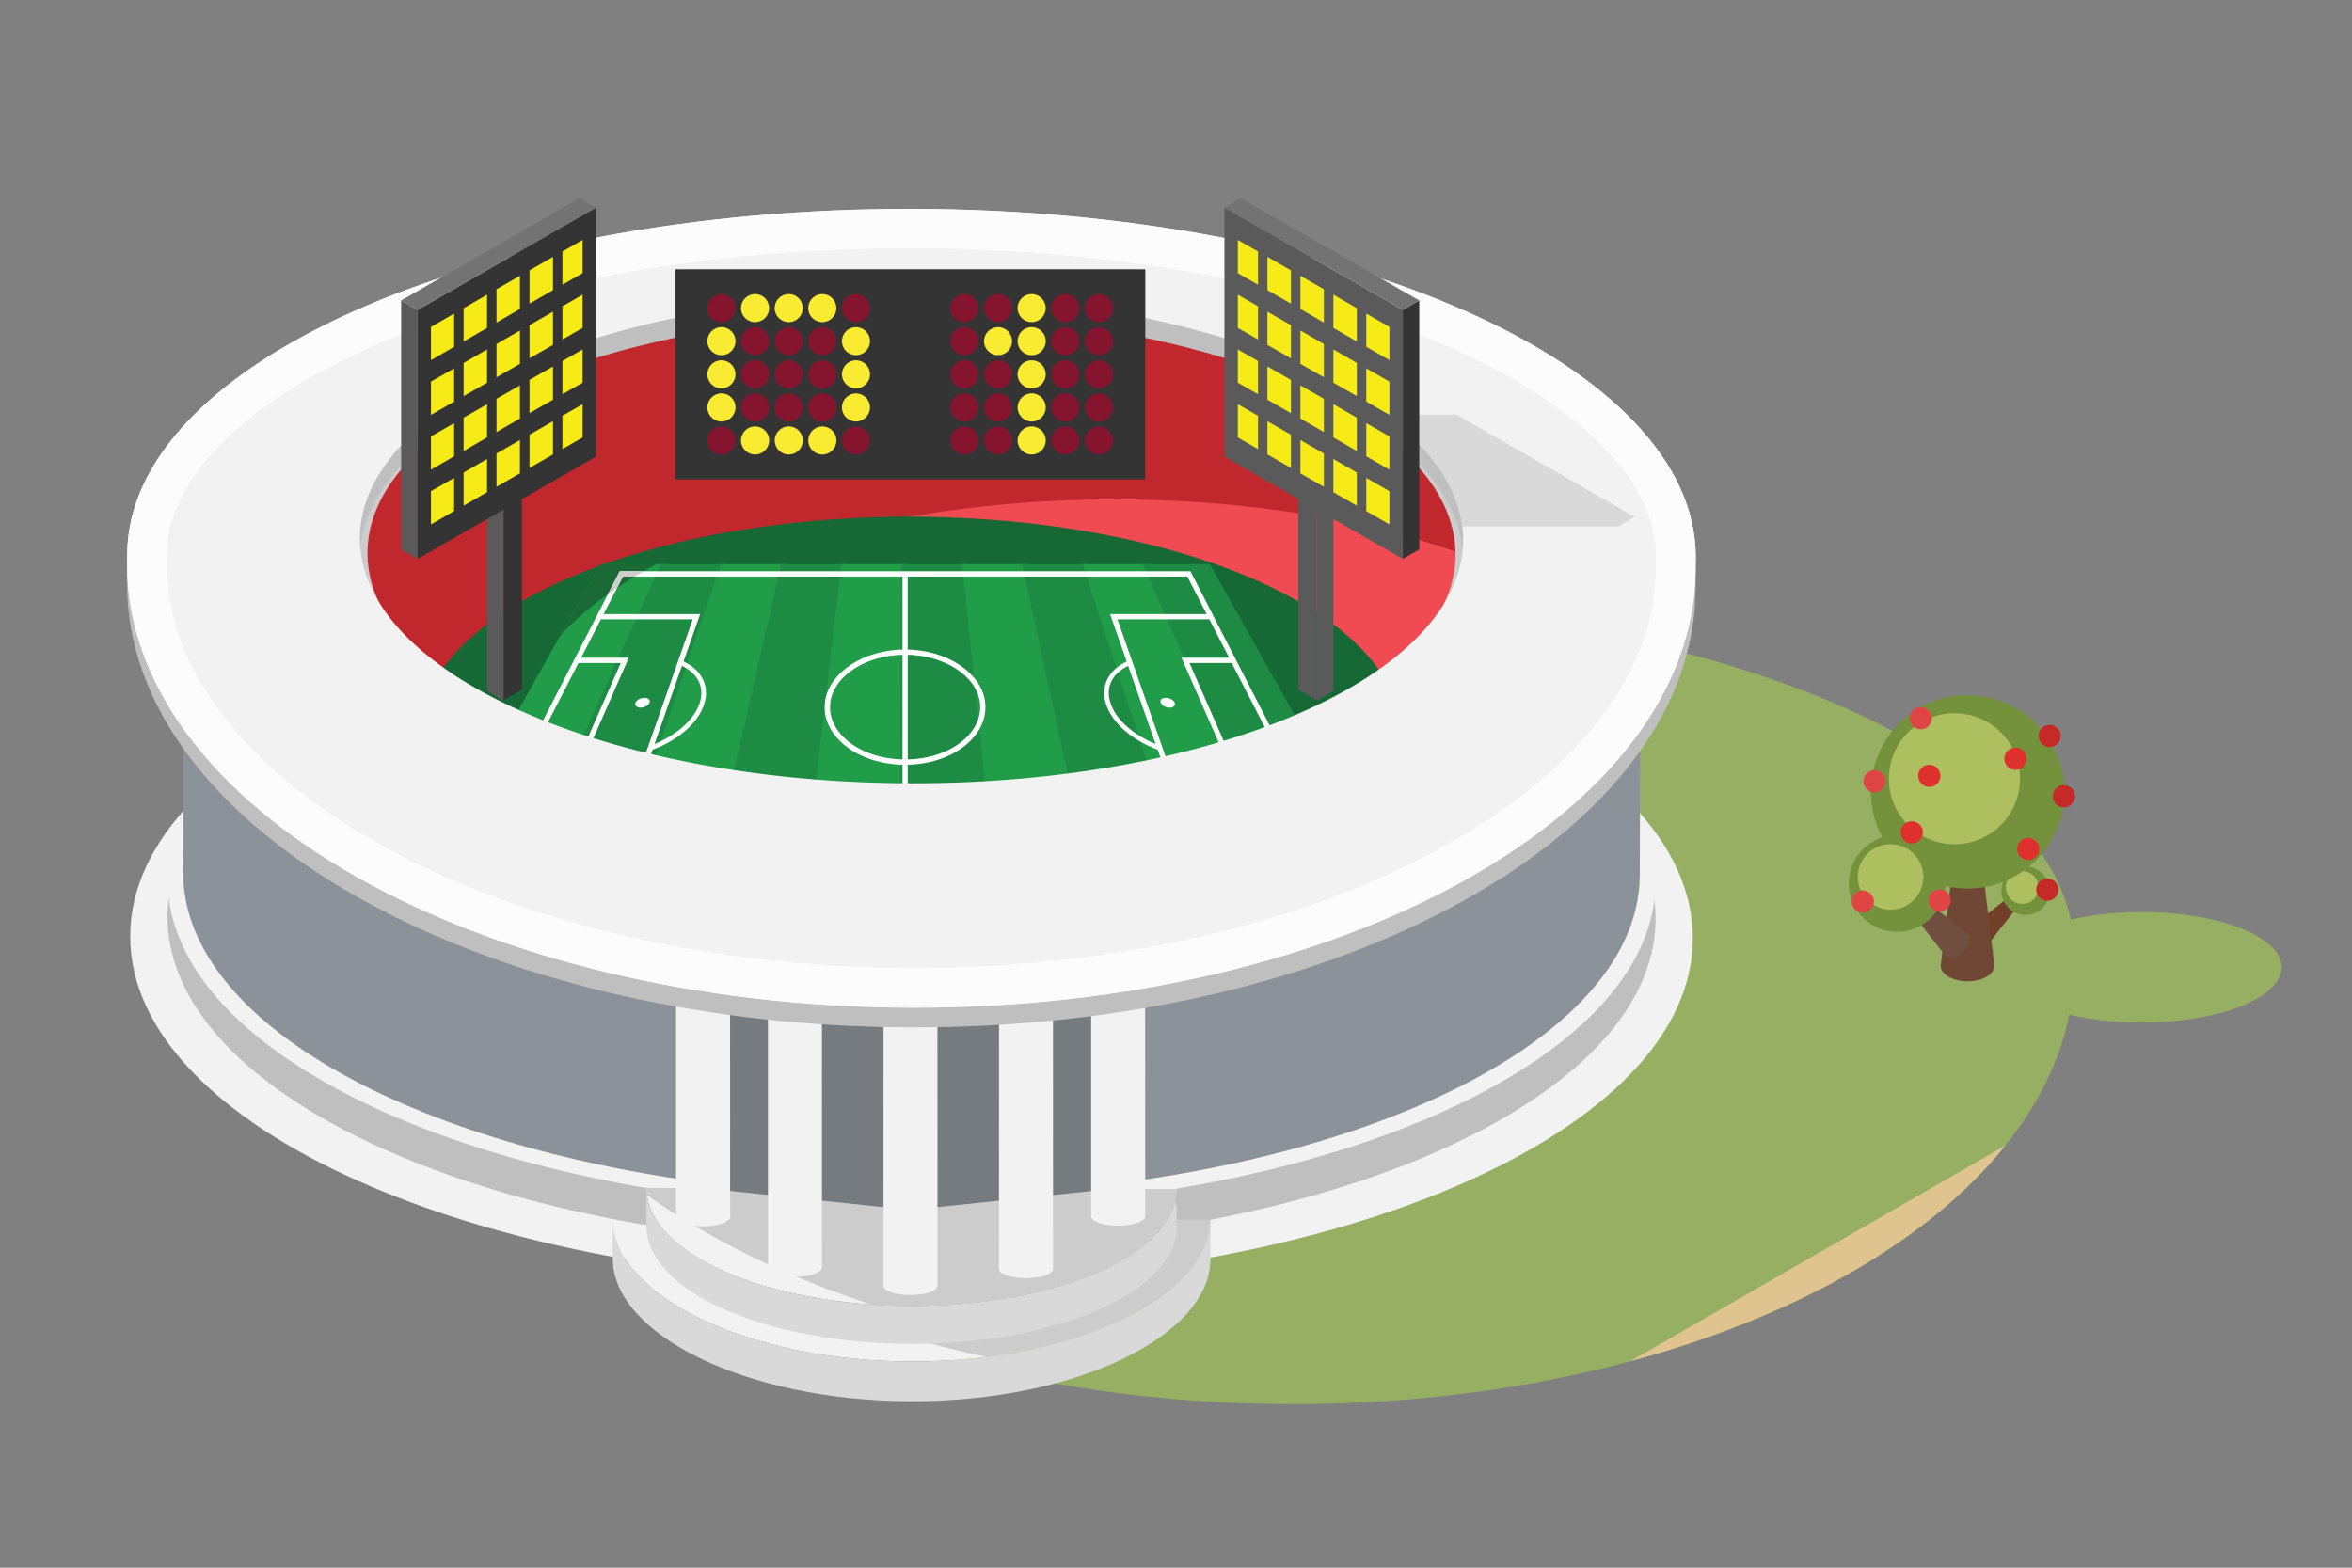 <?xml version="1.0" encoding="utf-8"?>
<!-- Generator: Adobe Illustrator 16.0.0, SVG Export Plug-In . SVG Version: 6.00 Build 0)  -->
<!DOCTYPE svg PUBLIC "-//W3C//DTD SVG 1.1//EN" "http://www.w3.org/Graphics/SVG/1.1/DTD/svg11.dtd">
<svg version="1.1" id="Layer_1" xmlns="http://www.w3.org/2000/svg" xmlns:xlink="http://www.w3.org/1999/xlink" x="0px" y="0px"
	 width="60.508px" height="40.339px" viewBox="0 0 60.508 40.339" enable-background="new 0 0 60.508 40.339" xml:space="preserve">
<rect x="0" y="0" width="60.508" height="40.339" fill="#808080" stroke="none"/>
<g>
	<g>
		<path fill="#97AF63" d="M53.369,24.556c0.023-4.938-8.998-8.952-20.136-8.981c-11.144-0.02-20.195,3.959-20.215,8.894
			c0,0.072-0.004,0.226-0.007,0.232c-0.014,6.275,9.003,11.389,20.142,11.43c11.146,0.031,20.191-5.021,20.211-11.296
			C53.362,24.832,53.369,24.646,53.369,24.556z"/>
		<path fill="#F2F2F2" d="M3.35,24.077c-0.018,4.918,8.963,8.922,20.061,8.947c11.102,0.021,20.115-3.942,20.139-8.86
			c0.022-4.918-8.966-8.917-20.062-8.947C12.387,15.2,3.373,19.161,3.35,24.077z"/>
		<g>
			<path fill="#F2F2F2" d="M23.435,35.033c4.245,0.009,7.695-1.684,7.704-3.647l-15.376-0.033
				C15.755,33.317,19.191,35.022,23.435,35.033z"/>
		</g>
		<path fill="#D9D9D9" d="M31.139,31.386c-0.009,1.964-3.459,3.656-7.704,3.647c-4.244-0.011-7.68-1.716-7.672-3.681v1.021
			c-0.008,1.964,3.428,3.673,7.672,3.684c4.245,0.006,7.695-1.686,7.704-3.649V31.386z"/>
		<path fill="#BFBFBF" d="M4.308,23.569c-0.017,4.684,8.536,8.497,19.104,8.521c10.575,0.021,19.16-3.754,19.181-8.438
			c0.021-4.685-8.539-8.493-19.105-8.521C12.915,15.113,4.329,18.888,4.308,23.569z"/>
		<path fill="#F2F2F2" d="M4.308,22.61c-0.017,4.687,8.536,8.497,19.104,8.522c10.575,0.02,19.16-3.755,19.181-8.437
			c0.021-4.685-8.539-8.493-19.105-8.521C12.915,14.156,4.329,17.931,4.308,22.61z"/>
		<path fill="#CCCCCC" d="M25.37,34.916c3.313-0.412,5.761-1.874,5.77-3.53l-14.43-0.031C18.958,32.939,21.941,34.183,25.37,34.916z
			"/>
		<g>
			<path fill="#F2F2F2" d="M23.437,33.603c3.766,0.009,6.826-1.334,6.833-3.005l-13.641-0.03
				C16.625,32.238,19.67,33.594,23.437,33.603z"/>
		</g>
		<linearGradient id="SVGID_1_" gradientUnits="userSpaceOnUse" x1="16.629" y1="32.217" x2="30.27" y2="32.217">
			<stop  offset="0" style="stop-color:#8B9299"/>
			<stop  offset="1" style="stop-color:#5D6266"/>
		</linearGradient>
		<path fill="url(#SVGID_1_)" d="M16.629,30.567c-0.005,1.671,3.041,3.026,6.808,3.035c3.766,0.009,6.826-1.334,6.833-3.005v0.264
			c-0.007,1.668-3.067,3.011-6.833,3.005c-3.767-0.011-6.813-1.366-6.808-3.037V30.567z"/>
		<path fill="#D9D9D9" d="M16.629,30.567c-0.005,1.671,3.041,3.026,6.808,3.035c3.766,0.009,6.826-1.334,6.833-3.005v0.976
			c-0.007,1.668-3.067,3.014-6.833,3.007c-3.767-0.011-6.813-1.366-6.808-3.037V30.567z"/>
		<g>
			<path fill="#F04B52" d="M41.55,13.82c0.006-1.16-0.519-2.282-1.556-3.325C37.128,7.606,30.7,5.728,23.618,5.709
				c-0.024,0-0.048,0-0.072,0c-4.746,0-9.213,0.817-12.582,2.299c-3.439,1.514-5.338,3.55-5.349,5.736l0,0
				c-0.003,1.163,0.522,2.284,1.562,3.33c0.117,0.119,0.241,0.234,0.37,0.349c0.014,0.013,0.028,0.027,0.041,0.043
				c0.117,0.119,0.238,0.231,0.368,0.344c0.015,0.018,0.029,0.032,0.046,0.049c0.116,0.117,0.238,0.232,0.368,0.347
				c0.015,0.015,0.027,0.03,0.044,0.045c0.113,0.116,0.235,0.229,0.364,0.342c0.015,0.017,0.031,0.034,0.048,0.051
				c0.111,0.113,0.234,0.228,0.362,0.338c0.015,0.018,0.032,0.034,0.05,0.054c0.114,0.112,0.233,0.223,0.359,0.336
				c0.016,0.017,0.035,0.036,0.051,0.055c0.113,0.113,0.233,0.224,0.357,0.334c0.018,0.02,0.037,0.038,0.055,0.058
				c0.112,0.112,0.231,0.221,0.355,0.329c0.018,0.021,0.038,0.043,0.058,0.063c0.109,0.108,0.226,0.217,0.348,0.323
				c0.021,0.023,0.043,0.045,0.064,0.068c0.109,0.108,0.222,0.215,0.342,0.32c0.022,0.023,0.046,0.047,0.07,0.072
				c0.106,0.106,0.219,0.211,0.34,0.313c0.021,0.025,0.046,0.054,0.072,0.077c2.078,2.091,6.727,3.449,11.848,3.46
				c0.018,0,0.038,0,0.058,0c3.433,0,6.665-0.589,9.101-1.662c1.216-0.533,2.165-1.158,2.82-1.845
				c0.146-0.126,0.282-0.255,0.408-0.385c0.146-0.128,0.282-0.257,0.407-0.387c0.146-0.126,0.28-0.258,0.407-0.385
				c0.146-0.128,0.281-0.257,0.408-0.39c0.145-0.123,0.279-0.252,0.407-0.384c0.144-0.128,0.278-0.255,0.408-0.385
				c0.145-0.128,0.279-0.258,0.406-0.387c0.145-0.128,0.28-0.255,0.408-0.385c0.146-0.128,0.28-0.258,0.408-0.39
				c0.145-0.123,0.28-0.252,0.407-0.387C40.875,16.362,41.544,15.117,41.55,13.82z M7.442,14.403
				c0.028,0.116,0.062,0.233,0.103,0.346c-0.081,0.294-0.124,0.594-0.124,0.896l0,0c-0.001,0.091,0.005,0.185,0.011,0.276
				c-0.061-0.249-0.09-0.498-0.089-0.751C7.344,14.913,7.379,14.656,7.442,14.403z M39.823,15.24
				c-0.001,0.242-0.032,0.484-0.087,0.725c0.004-0.083,0.008-0.165,0.008-0.248c0.006-0.48-0.094-0.952-0.292-1.414
				c0.029-0.155,0.047-0.31,0.054-0.47C39.717,14.295,39.825,14.765,39.823,15.24z M39.38,15.714c0,0.258-0.036,0.515-0.102,0.77
				c0.01-0.098,0.015-0.197,0.015-0.295c0.001-0.332-0.046-0.661-0.144-0.984c0.046-0.098,0.087-0.195,0.127-0.293
				C39.346,15.175,39.381,15.444,39.38,15.714z M8.231,15.982c0.039,0.051,0.081,0.104,0.127,0.157
				c-0.022,0.15-0.035,0.302-0.035,0.457l0,0c0,0.119,0.006,0.237,0.02,0.358c-0.079-0.273-0.118-0.552-0.118-0.835
				C8.225,16.073,8.226,16.026,8.231,15.982z M38.941,16.187c0,0.275-0.041,0.548-0.118,0.815c0.015-0.114,0.02-0.228,0.02-0.34
				c0.001-0.266-0.031-0.529-0.094-0.79c0.05-0.07,0.1-0.143,0.146-0.213C38.926,15.833,38.942,16.01,38.941,16.187z M8.669,16.483
				c0.046,0.047,0.093,0.094,0.14,0.139c-0.021,0.148-0.034,0.3-0.035,0.45l0,0c0,0.132,0.009,0.266,0.024,0.397
				c-0.088-0.287-0.132-0.58-0.132-0.873C8.667,16.558,8.667,16.522,8.669,16.483z M38.5,16.66
				c-0.002,0.289-0.048,0.573-0.134,0.856c0.016-0.128,0.024-0.255,0.026-0.383c0-0.246-0.027-0.488-0.085-0.729
				c0.056-0.06,0.109-0.119,0.159-0.179C38.489,16.369,38.5,16.516,38.5,16.66z M9.113,16.902c0.053,0.045,0.104,0.089,0.158,0.134
				c-0.028,0.168-0.045,0.338-0.046,0.513l0,0c0,0.145,0.011,0.291,0.031,0.436c-0.1-0.302-0.15-0.606-0.15-0.912
				C9.106,17.015,9.111,16.958,9.113,16.902z M9.547,17.549c0.002-0.096,0.006-0.189,0.017-0.283c0.06,0.045,0.119,0.089,0.18,0.134
				c-0.042,0.204-0.065,0.412-0.066,0.623l0,0c-0.003,0.143,0.01,0.285,0.028,0.427c-0.003-0.004-0.007-0.006-0.01-0.008
				C9.597,18.147,9.547,17.849,9.547,17.549z M38.059,17.134c-0.002,0.302-0.053,0.6-0.151,0.895
				c0.021-0.138,0.031-0.278,0.033-0.42c0-0.254-0.029-0.504-0.093-0.753c0.06-0.056,0.119-0.108,0.176-0.163
				C38.046,16.839,38.059,16.985,38.059,17.134z M37.618,17.608c-0.003,0.293-0.052,0.584-0.146,0.869
				c-0.004,0.002-0.009,0.006-0.013,0.008c0.02-0.134,0.028-0.27,0.03-0.403c0-0.28-0.038-0.56-0.114-0.833
				c0.066-0.054,0.13-0.103,0.194-0.155C37.601,17.264,37.618,17.436,37.618,17.608z M9.988,18.022
				c0.003-0.143,0.015-0.285,0.039-0.428c0.068,0.045,0.139,0.092,0.21,0.137c-0.071,0.25-0.107,0.508-0.108,0.765l0,0
				c-0.002,0.062,0.001,0.121,0.007,0.183c-0.026-0.01-0.051-0.025-0.072-0.036C10.012,18.438,9.988,18.229,9.988,18.022z
				 M37.175,18.08c0,0.199-0.024,0.399-0.069,0.595c-0.025,0.013-0.05,0.025-0.072,0.038c0.003-0.053,0.004-0.106,0.004-0.157
				c0.002-0.323-0.052-0.642-0.158-0.954c0.075-0.049,0.148-0.103,0.221-0.153C37.151,17.657,37.178,17.867,37.175,18.08z
				 M10.43,18.498c0-0.204,0.026-0.401,0.075-0.601c0.08,0.049,0.16,0.095,0.241,0.14c-0.101,0.285-0.157,0.574-0.165,0.869
				c-0.043-0.021-0.085-0.044-0.128-0.063C10.438,18.728,10.43,18.613,10.43,18.498z M36.734,18.554
				c0,0.108-0.008,0.215-0.021,0.321c-0.044,0.021-0.085,0.042-0.128,0.063c-0.008-0.342-0.08-0.68-0.22-1.012
				c0.086-0.049,0.169-0.102,0.251-0.153C36.696,18.031,36.737,18.292,36.734,18.554z M10.872,18.973
				c0.001-0.269,0.047-0.531,0.133-0.791c2.943,1.59,7.403,2.61,12.396,2.62c5.162,0.011,9.76-1.056,12.709-2.725
				c0.123,0.311,0.186,0.63,0.184,0.95c0,0.015-0.001,0.032-0.002,0.047c-0.083,0.038-0.167,0.077-0.253,0.115
				c-3.316,1.458-7.724,2.261-12.412,2.261c-0.026,0-0.054,0-0.078,0c-4.872-0.013-9.421-0.909-12.674-2.408
				C10.873,19.02,10.872,18.998,10.872,18.973z M7.925,15.544c-0.035,0.189-0.054,0.383-0.054,0.576l0,0
				c0,0.106,0.005,0.211,0.015,0.316c-0.068-0.261-0.101-0.524-0.101-0.79c0-0.106,0.005-0.213,0.016-0.314
				C7.84,15.401,7.882,15.474,7.925,15.544z M40.189,15.43c0.005-0.062,0.007-0.123,0.007-0.188c0.005-0.79-0.256-1.558-0.777-2.295
				c-0.068-0.291-0.177-0.578-0.326-0.86c0.781,0.854,1.176,1.755,1.171,2.68C40.261,14.989,40.237,15.211,40.189,15.43z
				 M7.358,13.558c-0.255,0.522-0.386,1.063-0.389,1.61l0,0c-0.001,0.072,0.002,0.145,0.007,0.217
				c-0.051-0.228-0.076-0.459-0.075-0.688c0.004-0.633,0.193-1.254,0.561-1.852C7.4,13.079,7.366,13.317,7.358,13.558z
				 M40.643,14.904c0.002-0.042,0.004-0.091,0.004-0.136c0.006-1.105-0.49-2.168-1.476-3.158c-0.404-0.406-0.878-0.791-1.419-1.149
				c-0.859-0.746-2.006-1.416-3.373-1.979c2.094,0.748,3.801,1.717,4.924,2.848c0.934,0.939,1.405,1.938,1.401,2.962
				C40.705,14.499,40.682,14.703,40.643,14.904z M8.225,11.343c-1.111,1.026-1.703,2.166-1.707,3.352l0,0
				c0,0.053,0,0.106,0.003,0.157c-0.041-0.206-0.062-0.419-0.062-0.632c0.01-1.762,1.428-3.434,4.025-4.777
				C9.526,10.017,8.762,10.656,8.225,11.343z M39.582,11.052c-2.795-2.814-9.063-4.644-15.964-4.665c-0.024,0-0.048,0-0.072,0
				c-4.627,0-8.981,0.797-12.266,2.24c-3.352,1.475-5.204,3.46-5.214,5.591l0,0c0,0.034,0,0.07,0.002,0.104
				c-0.032-0.191-0.049-0.385-0.048-0.576c0.009-2.017,1.82-3.923,5.107-5.368c3.316-1.46,7.723-2.262,12.418-2.262
				c0.023,0,0.048,0,0.072,0c6.979,0.018,13.296,1.85,16.09,4.663c0.958,0.965,1.444,1.987,1.438,3.039
				c0,0.191-0.018,0.376-0.05,0.562c0.002-0.025,0.003-0.056,0.003-0.085C41.104,13.162,40.593,12.069,39.582,11.052z"/>
		</g>
		<path fill="#CCCCCC" d="M16.641,30.748c1.588,1.131,3.55,2.094,5.777,2.82c0.332,0.023,0.672,0.034,1.019,0.034
			c3.766,0.009,6.826-1.334,6.833-3.005l-13.641-0.03C16.629,30.63,16.634,30.687,16.641,30.748z"/>
		<path fill="#214E25" d="M11.41,17.181c0.02,0.013,0.037,0.025,0.057,0.041c0.005,0.002,0.012,0.008,0.016,0.01
			c-0.004-0.002-0.011-0.008-0.016-0.01c0.012,0.008,0.022,0.015,0.033,0.021c-0.005-0.004-0.011-0.006-0.018-0.011
			c0.007,0.005,0.013,0.007,0.018,0.011c0.065,0.047,0.132,0.092,0.201,0.136c0.009,0.007,0.017,0.014,0.024,0.018
			c0.072,0.047,0.147,0.092,0.222,0.141c0.278,0.168,0.577,0.333,0.892,0.49c0.083,0.043,0.169,0.083,0.254,0.123
			c0.013,0.007,0.025,0.014,0.039,0.02c0.081,0.04,0.166,0.079,0.25,0.115c0.016,0.008,0.033,0.015,0.047,0.023
			c0.085,0.035,0.171,0.074,0.259,0.11c0.106,0.044,0.212,0.087,0.321,0.13c0.077,0.031,0.158,0.061,0.235,0.093
			c0.021,0.009,0.042,0.015,0.061,0.021c0.082,0.029,0.161,0.06,0.243,0.089c0.32-2.482,3.895-4.571,8.86-5.455
			C17.786,13.296,13.022,14.924,11.41,17.181z"/>
		<path fill="#C1282D" d="M37.633,14.104c0.007-0.07,0.009-0.136,0.009-0.204c0-0.202-0.021-0.404-0.063-0.604l0,0
			c-0.011-0.053-0.023-0.104-0.035-0.155c0,0,0-0.002-0.004-0.004c-0.014-0.052-0.027-0.103-0.044-0.153
			c0,0-0.002-0.002-0.002-0.004c-0.094-0.291-0.235-0.576-0.417-0.853l0,0l0,0c-0.021-0.032-0.04-0.063-0.063-0.094
			c-0.004-0.011-0.014-0.019-0.021-0.032c-0.034-0.046-0.069-0.095-0.104-0.142c-0.013-0.018-0.026-0.032-0.039-0.052
			c-0.018-0.021-0.037-0.042-0.056-0.067c-0.022-0.028-0.045-0.054-0.068-0.081c-0.016-0.017-0.031-0.036-0.047-0.055
			c-0.033-0.039-0.065-0.075-0.101-0.111c-0.012-0.015-0.022-0.025-0.036-0.04c-0.041-0.042-0.082-0.085-0.127-0.13
			c-0.049-0.047-0.099-0.096-0.15-0.145l0,0l0,0c-0.415-0.382-0.913-0.746-1.488-1.084l0,0l0,0c-0.136-0.08-0.28-0.159-0.427-0.237
			c-0.006-0.003-0.012-0.007-0.016-0.009c-0.147-0.076-0.297-0.153-0.45-0.228c-0.006-0.002-0.011-0.006-0.017-0.009
			c-0.075-0.033-0.152-0.069-0.229-0.105h-0.002c-0.161-0.072-0.321-0.145-0.49-0.215c-0.006-0.002-0.014-0.005-0.021-0.011
			c-0.164-0.066-0.333-0.132-0.505-0.195c-0.008-0.005-0.015-0.009-0.022-0.011c-0.084-0.032-0.168-0.062-0.254-0.094
			c0,0-0.004-0.002-0.005-0.002c-0.179-0.063-0.358-0.125-0.541-0.183c-0.011-0.003-0.02-0.007-0.028-0.011
			c-0.182-0.058-0.367-0.115-0.555-0.168c-0.011-0.002-0.021-0.007-0.026-0.011c-0.092-0.025-0.185-0.051-0.276-0.076
			c-0.002,0-0.007-0.003-0.011-0.003c-2.158-0.593-4.699-0.941-7.422-0.945c-3.079-0.006-5.931,0.421-8.259,1.154l0,0l0,0
			c-0.093,0.029-0.186,0.06-0.278,0.089c-0.001,0-0.002,0-0.004,0c-0.091,0.032-0.178,0.062-0.266,0.094
			c-0.002,0-0.007,0-0.008,0.002c-0.087,0.03-0.175,0.06-0.259,0.094c-0.004,0-0.007,0-0.01,0.002
			c-0.084,0.03-0.169,0.063-0.253,0.096c-0.002,0-0.005,0-0.009,0.002c-0.084,0.032-0.167,0.063-0.246,0.098
			c-0.006,0.002-0.007,0.002-0.008,0.002c-0.083,0.032-0.164,0.066-0.244,0.103c-0.001,0-0.003,0-0.006,0
			c-0.08,0.036-0.16,0.07-0.239,0.106c-0.003,0-0.003,0-0.004,0.002c-0.078,0.034-0.158,0.07-0.234,0.106c-0.002,0-0.002,0-0.003,0
			c-0.079,0.038-0.155,0.074-0.231,0.11l0,0c-0.536,0.264-1.024,0.546-1.455,0.846l0,0l0,0c-0.479,0.329-0.887,0.685-1.218,1.057
			l0,0c-0.035,0.038-0.069,0.078-0.102,0.116c-0.019,0.021-0.034,0.043-0.05,0.062c-0.019,0.021-0.036,0.045-0.054,0.068
			c-0.019,0.021-0.036,0.043-0.054,0.065c-0.015,0.02-0.028,0.039-0.042,0.058c-0.02,0.025-0.035,0.052-0.056,0.077
			c-0.001,0.002-0.003,0.006-0.003,0.008c-0.046,0.066-0.088,0.13-0.13,0.198c-0.006,0.011-0.013,0.021-0.021,0.029
			c-0.019,0.034-0.037,0.063-0.054,0.096c-0.007,0.011-0.013,0.021-0.017,0.032c-0.14,0.251-0.245,0.506-0.312,0.767l0,0l0,0
			c-0.013,0.05-0.023,0.099-0.034,0.147c0,0.002,0,0.002,0,0.004c-0.011,0.047-0.02,0.096-0.026,0.145
			c-0.001,0-0.001,0.004-0.001,0.006c-0.008,0.047-0.015,0.094-0.019,0.145c0,0.003,0,0.005,0,0.005
			c-0.005,0.049-0.01,0.098-0.011,0.146l0,0l0,0c-0.003,0.042-0.003,0.079-0.003,0.119c-0.003,0.399,0.081,0.79,0.24,1.169l0,0l0,0
			c0.021,0.055,0.048,0.11,0.074,0.166c0.002,0.004,0.004,0.008,0.008,0.013c0.077,0.159,0.168,0.314,0.271,0.47l0,0l0,0
			c0.062,0.091,0.13,0.183,0.202,0.275l0,0l0,0c0.03,0.039,0.063,0.079,0.097,0.117l0,0c0.037,0.043,0.075,0.087,0.115,0.132
			c0.005,0.007,0.008,0.011,0.012,0.013l0,0c0.007,0.007,0.011,0.013,0.018,0.02c0.038,0.042,0.078,0.087,0.121,0.129
			c0.045,0.045,0.089,0.092,0.137,0.135c0.01,0.01,0.019,0.019,0.028,0.027c0.048,0.047,0.096,0.092,0.146,0.136
			c0.046,0.043,0.093,0.085,0.143,0.126c0.01,0.006,0.019,0.017,0.029,0.023c0.027,0.022,0.059,0.046,0.088,0.072l0,0
			c0.084,0.067,0.172,0.138,0.262,0.203c0.011,0.009,0.016,0.014,0.023,0.018l0,0c0,0,0,0,0,0.002
			c0.063,0.047,0.128,0.092,0.193,0.139c0.005,0.002,0.012,0.008,0.016,0.01c-0.004-0.002-0.011-0.008-0.016-0.01
			c0.012,0.008,0.022,0.015,0.033,0.021c-0.005-0.004-0.011-0.006-0.018-0.011c0.007,0.005,0.013,0.007,0.018,0.011
			c0.003,0.005,0.007,0.007,0.011,0.009l0,0c0.063,0.043,0.127,0.085,0.19,0.127c0.009,0.007,0.017,0.014,0.024,0.018
			c0.072,0.047,0.147,0.092,0.222,0.141c0.278,0.168,0.577,0.333,0.892,0.49c0.083,0.043,0.169,0.083,0.254,0.123
			c0.013,0.007,0.025,0.014,0.039,0.02c0.081,0.04,0.166,0.079,0.25,0.115c0.016,0.008,0.033,0.015,0.047,0.023
			c0.085,0.035,0.171,0.074,0.259,0.11c0.106,0.044,0.212,0.087,0.321,0.13c0.077,0.031,0.158,0.061,0.235,0.093
			c0.021,0.009,0.042,0.015,0.061,0.021c0.082,0.029,0.161,0.06,0.243,0.089c0.302-2.333,3.475-4.318,7.979-5.281
			c0.127-0.027,0.257-0.055,0.388-0.08c0.016-0.002,0.03-0.005,0.044-0.009c0.408-0.081,0.828-0.151,1.255-0.215
			c0.718-0.104,1.461-0.185,2.225-0.24l0,0c0.572-0.038,1.156-0.063,1.75-0.074l0,0c0.185-0.002,0.369-0.004,0.557-0.004
			c0.494,0.002,0.983,0.015,1.465,0.038c0.381,0.02,0.758,0.042,1.131,0.074c0.009,0,0.021,0.002,0.031,0.002
			c0.12,0.011,0.241,0.021,0.359,0.034l0,0c0.548,0.053,1.084,0.121,1.607,0.2l0,0c0.1,0.017,0.2,0.031,0.299,0.049
			c0.004,0,0.006,0.002,0.012,0.002c0.096,0.015,0.192,0.031,0.287,0.049c0.004,0,0.008,0,0.015,0.004
			c0.095,0.016,0.188,0.032,0.282,0.051c0.004,0,0.007,0,0.012,0c0.095,0.02,0.191,0.039,0.289,0.058
			c0.394,0.081,0.781,0.166,1.157,0.262c0.152,0.036,0.301,0.076,0.446,0.119c0.002,0,0.004,0,0.004,0
			c0.147,0.038,0.293,0.081,0.438,0.123c0.268,0.081,0.527,0.161,0.778,0.249l0,0c0.089,0.029,0.176,0.062,0.261,0.091
			c0.005-0.047,0.012-0.091,0.014-0.138C37.631,14.109,37.631,14.105,37.633,14.104z"/>
		<path fill="#1A723A" d="M23.527,15.646c-0.174,0-0.381,0.015-0.541,0.038c0.004-0.021-0.093-0.036-0.267-0.034
			c-0.175,0-0.383,0.015-0.542,0.038c0.003-0.021-0.094-0.036-0.268-0.033c-0.175,0-0.381,0.015-0.544,0.038
			c0.006-0.021-0.092-0.038-0.266-0.034c-0.173,0-0.382,0.015-0.542,0.038c0.006-0.021-0.091-0.038-0.267-0.036
			c-0.255,0.002-0.581,0.036-0.727,0.074c-0.078,0.021-0.09,0.043-0.04,0.054c-0.006,0.008-0.004,0.015,0.007,0.019
			c-0.184,0.016-0.364,0.036-0.462,0.064c-0.081,0.023-0.09,0.042-0.042,0.055c-0.006,0.007-0.003,0.013,0.008,0.018
			c-0.187,0.015-0.363,0.038-0.463,0.065c-0.079,0.021-0.089,0.04-0.041,0.056c-0.006,0.004-0.003,0.01,0.007,0.017
			c-0.185,0.015-0.364,0.038-0.463,0.063c-0.079,0.023-0.089,0.043-0.041,0.054c-0.023,0.027,0.074,0.044,0.264,0.044
			c0.175-0.002,0.382-0.019,0.544-0.04c-0.006,0.021,0.09,0.034,0.266,0.034c0.174,0,0.383-0.015,0.543-0.038
			c-0.005,0.021,0.092,0.036,0.266,0.036c0.175,0,0.384-0.018,0.544-0.043c-0.004,0.025,0.09,0.038,0.266,0.038
			c0.176-0.002,0.382-0.019,0.542-0.04c-0.003,0.021,0.094,0.036,0.267,0.036c0.255-0.002,0.581-0.034,0.727-0.076
			c0.079-0.02,0.09-0.041,0.04-0.054c0.008-0.006,0.004-0.013-0.006-0.017c0.184-0.015,0.363-0.038,0.461-0.066
			c0.079-0.021,0.091-0.04,0.041-0.055c0.006-0.005,0.005-0.013-0.006-0.018c0.186-0.013,0.365-0.036,0.462-0.063
			c0.08-0.021,0.089-0.04,0.041-0.053c0.007-0.009,0.004-0.013-0.008-0.02c0.187-0.013,0.365-0.036,0.463-0.063
			c0.079-0.021,0.091-0.043,0.041-0.056C23.814,15.661,23.717,15.645,23.527,15.646z"/>
		<polygon fill="#1A723A" points="19.449,15.854 16.586,15.854 16.506,15.914 16.446,15.959 19.449,15.959 		"/>
		<polygon fill="#CECECD" points="16.75,15.854 16.696,15.959 16.565,15.959 16.62,15.854 		"/>
		<path fill="#166835" d="M10.826,18.855c-0.013,3.084,5.62,5.594,12.581,5.61c6.966,0.013,12.621-2.472,12.634-5.558
			c0.014-3.083-5.622-5.593-12.585-5.612C16.493,13.285,10.837,15.77,10.826,18.855z"/>
		<g>
			<polygon fill="#219C48" points="12.932,24.184 10.016,24.184 15.446,14.516 17.168,14.516 			"/>
			<polygon fill="#1D8B43" points="15.557,24.184 12.64,24.184 16.997,14.516 18.717,14.516 			"/>
			<polygon fill="#219C48" points="18.181,24.184 15.264,24.184 18.547,14.516 20.269,14.516 			"/>
			<polygon fill="#1D8B43" points="20.806,24.184 17.89,24.184 20.098,14.516 21.821,14.516 			"/>
			<polygon fill="#219C48" points="23.43,24.184 20.514,24.184 21.647,14.516 23.371,14.516 			"/>
			<polygon fill="#1D8B43" points="26.056,24.184 23.138,24.184 23.198,14.516 24.921,14.516 			"/>
			<polygon fill="#219C48" points="28.68,24.184 25.764,24.184 24.75,14.516 26.472,14.516 			"/>
			<polygon fill="#1D8B43" points="31.303,24.184 28.387,24.184 26.299,14.516 28.021,14.516 			"/>
			<polygon fill="#219C48" points="33.928,24.184 31.012,24.184 27.849,14.516 29.573,14.516 			"/>
			<polygon fill="#1D8B43" points="36.554,24.184 33.637,24.184 29.399,14.516 31.125,14.516 			"/>
			<g>
				<rect x="23.218" y="14.792" fill="#FFFFFF" width="0.134" height="8.535"/>
			</g>
			<g>
				<path fill="#1B6935" d="M15.446,14.516l-1.033,1.839c0.618-0.67,1.455-1.288,2.475-1.839H15.446z"/>
				<path fill="#208240" d="M13.237,18.662c0.015-0.106,0.033-0.21,0.058-0.316l-0.156,0.28
					C13.169,18.639,13.204,18.649,13.237,18.662z"/>
			</g>
			<path fill="none" d="M16.887,14.516c-1.02,0.551-1.856,1.169-2.475,1.839l1.033-1.839H16.887z M13.237,18.662
				c0.015-0.106,0.033-0.21,0.058-0.316l-0.156,0.28C13.169,18.639,13.204,18.649,13.237,18.662z"/>
			<path fill="#FFFFFF" d="M35.137,23.476l-1.218-2.369l0,0l-0.882-1.716l0,0l-0.511-0.992l-1.334-2.597l0,0L30.626,14.7H15.943
				l-0.567,1.102l0,0l-1.333,2.597l-0.512,0.992l0,0l-0.882,1.716l0,0l-1.218,2.369H35.137z M29.73,19.145
				c-0.599-0.247-1.042-0.65-1.169-1.08c-0.118-0.393,0.055-0.737,0.463-0.931L29.73,19.145z M28.748,15.936h2.364l0.509,0.988
				h-1.226l1.083,2.467h1.409l0.812,1.582h-3.186L28.748,15.936z M32.819,19.257h-1.254l-0.964-2.197h1.086L32.819,19.257z
				 M17.544,17.134c0.407,0.193,0.58,0.538,0.464,0.931c-0.129,0.43-0.571,0.833-1.17,1.08L17.544,17.134z M16.056,20.973H12.87
				l0.813-1.582h1.409l1.084-2.467H14.95l0.508-0.988h2.364L16.056,20.973z M14.881,17.06h1.089l-0.968,2.197h-1.25L14.881,17.06z
				 M16.152,21.106l0.636-1.813c0.681-0.255,1.189-0.71,1.334-1.196c0.136-0.45-0.072-0.858-0.538-1.077l0.428-1.218h-2.484
				l0.497-0.965h14.521l0.497,0.965h-2.485l0.428,1.218c-0.466,0.219-0.674,0.627-0.538,1.077c0.145,0.486,0.656,0.941,1.336,1.196
				l0.636,1.813h3.349l1.15,2.235H11.651l1.15-2.235H16.152z M23.284,19.678c0.713,0,1.362-0.255,1.742-0.68
				c0.245-0.274,0.355-0.595,0.319-0.925c-0.088-0.763-0.992-1.36-2.062-1.36c-1.066,0-1.972,0.598-2.061,1.36
				c-0.037,0.33,0.074,0.65,0.321,0.925C21.923,19.423,22.573,19.678,23.284,19.678z M21.36,18.088
				c0.078-0.696,0.925-1.241,1.924-1.241c1.002,0,1.847,0.545,1.928,1.241c0.032,0.292-0.065,0.574-0.286,0.82
				c-0.354,0.397-0.967,0.634-1.642,0.634c-0.672,0-1.285-0.236-1.64-0.634C21.425,18.662,21.325,18.38,21.36,18.088z M16.71,18.08
				c-0.025,0.069-0.131,0.129-0.229,0.129c-0.101,0-0.158-0.06-0.132-0.129c0.028-0.068,0.132-0.124,0.229-0.124
				C16.678,17.956,16.737,18.012,16.71,18.08z M30.219,18.08c0.028,0.069-0.03,0.129-0.129,0.129c-0.103,0-0.204-0.06-0.23-0.129
				c-0.027-0.068,0.031-0.124,0.129-0.124C30.09,17.956,30.193,18.012,30.219,18.08z"/>
			<path fill="#CECECD" d="M15.639,15.287c0.076-0.053,0.155-0.108,0.235-0.161l0.149-0.289h0.306
				c0.073-0.047,0.151-0.092,0.226-0.137h-0.612L15.639,15.287z"/>
		</g>
		<path fill="#CCCCCC" d="M42.327,14.794c0.019-4.618-8.42-8.373-18.84-8.401C13.061,6.372,4.592,10.095,4.574,14.714
			c0,0.065-0.002,0.21-0.006,0.216c-0.013,5.87,8.423,10.656,18.844,10.692c10.428,0.032,18.892-4.696,18.909-10.566
			C42.319,15.052,42.327,14.881,42.327,14.794z M23.422,20.449c-7.729-0.019-13.979-2.803-13.968-6.229
			c0.013-3.421,6.293-6.182,14.023-6.167c7.725,0.017,13.982,2.804,13.968,6.228C37.429,17.704,31.154,20.464,23.422,20.449z"/>
		<path fill="#8B9299" d="M4.712,22.438c-0.018,4.587,8.355,8.316,18.699,8.342c10.352,0.02,18.754-3.675,18.774-8.259
			c0.021-4.586,0-6.216,0-6.216l-18.834,7.021l-18.64-7.021C4.712,16.306,4.719,20.772,4.712,22.438z"/>
		<polygon fill="#757B7F" points="28.625,29.235 28.625,29.229 28.625,29.104 28.625,28.668 28.625,28.542 28.625,28.106 
			28.625,27.981 28.625,27.548 28.625,27.42 28.625,26.984 28.625,26.859 28.625,26.424 28.625,26.298 28.625,25.864 28.625,25.737 
			28.625,25.302 28.625,25.178 28.625,24.74 28.625,24.615 28.625,24.179 28.625,23.474 18.293,23.474 18.293,24.167 18.293,24.601 
			18.293,24.726 18.293,25.159 18.293,25.286 18.293,25.72 18.293,25.848 18.293,26.283 18.293,26.411 18.293,26.845 18.293,26.97 
			18.293,27.405 18.293,27.53 18.293,27.964 18.293,28.092 18.293,28.525 18.293,28.653 18.293,29.089 18.293,29.216 18.293,29.235 
			18.237,29.235 18.237,30.587 23.412,31.133 28.642,30.587 28.642,29.235 		"/>
		<g>
			<path fill="#F2F2F2" d="M24.119,33.082c0-0.092-0.002-7.099-0.002-7.099l-1.387,0.002c0,0-0.002,6.963-0.002,7.097
				s0.311,0.242,0.696,0.242C23.808,33.324,24.119,33.216,24.119,33.082z"/>
		</g>
		<g>
			<path fill="#F2F2F2" d="M27.091,32.648c0-0.094-0.002-7.099-0.002-7.099h-1.388c0,0-0.002,6.965-0.002,7.099
				s0.31,0.242,0.693,0.242C26.779,32.891,27.091,32.782,27.091,32.648z"/>
		</g>
		<g>
			<path fill="#F2F2F2" d="M29.463,31.299c0-0.096-0.004-7.099-0.004-7.099h-1.388c0,0,0,6.963,0,7.099
				c0,0.132,0.31,0.24,0.695,0.24C29.15,31.539,29.463,31.431,29.463,31.299z"/>
		</g>
		<g>
			<path fill="#F2F2F2" d="M21.147,32.61c0-0.092-0.002-7.097-0.002-7.097h-1.388c0,0,0,6.963,0,7.097s0.31,0.242,0.695,0.242
				C20.836,32.853,21.147,32.744,21.147,32.61z"/>
		</g>
		<g>
			<path fill="#F2F2F2" d="M18.784,31.313c0-0.094-0.003-7.098-0.003-7.098l-1.39,0.002c0,0,0,6.962,0,7.096
				c0,0.132,0.312,0.242,0.695,0.242S18.784,31.445,18.784,31.313z"/>
		</g>
		<path fill="#BFBFBF" d="M43.625,14.862c0.023-4.936-8.996-8.949-20.137-8.978C12.345,5.864,3.294,9.842,3.273,14.777
			c0,0.072-0.002,0.228-0.003,0.231c-0.017,6.275,9.002,11.39,20.141,11.428c11.144,0.036,20.191-5.016,20.21-11.294
			C43.619,15.139,43.625,14.953,43.625,14.862z M23.422,20.666c-7.836-0.019-14.178-2.846-14.163-6.318
			c0.014-3.471,6.38-6.27,14.219-6.255c7.834,0.02,14.18,2.844,14.164,6.318C37.627,17.882,31.261,20.679,23.422,20.666z"/>
		<path fill="#F2F2F2" d="M43.625,14.354c0.023-4.938-8.996-8.952-20.137-8.981C12.345,5.354,3.294,9.33,3.273,14.267
			c0,0.072-0.002,0.226-0.003,0.232c-0.017,6.275,9.002,11.389,20.141,11.43c11.144,0.031,20.191-5.021,20.21-11.298
			C43.619,14.631,43.625,14.443,43.625,14.354z M23.422,20.156c-7.836-0.02-14.178-2.846-14.163-6.318
			c0.014-3.473,6.38-6.27,14.219-6.255c7.834,0.02,14.18,2.844,14.164,6.316C37.627,17.374,31.261,20.169,23.422,20.156z"/>
		<g>
			<polygon fill="#343434" points="12.953,18.024 13.428,17.746 13.428,10.828 12.953,11.104 			"/>
			<polygon fill="#5A5A5A" points="12.53,10.864 12.53,17.782 12.953,18.024 12.953,11.104 			"/>
			<polygon fill="#737373" points="12.53,10.864 13.004,10.586 13.428,10.828 12.953,11.104 			"/>
		</g>
		<g>
			<polygon fill="#5A5A5A" points="33.878,18.024 33.402,17.746 33.402,10.828 33.878,11.104 			"/>
			<polygon fill="#5A5A5A" points="34.304,10.864 34.304,17.782 33.878,18.024 33.878,11.104 			"/>
			<polygon fill="#737373" points="34.304,10.864 33.828,10.586 33.402,10.828 33.878,11.104 			"/>
		</g>
		<path fill="#FCFCFC" d="M43.625,14.354c0.023-4.938-8.996-8.952-20.137-8.981c-0.025,0-0.053,0-0.081,0
			c-11.106,0-20.112,3.97-20.134,8.894c0,0.072-0.002,0.226-0.003,0.232c-0.017,6.275,9.002,11.389,20.141,11.43
			c0.035,0,0.073,0,0.11,0c11.094,0,20.081-5.039,20.1-11.298C43.619,14.631,43.625,14.443,43.625,14.354z M42.602,14.503
			C42.6,14.541,42.6,14.584,42.6,14.628l0,0c-0.004,1.303-0.47,2.583-1.382,3.796c-0.928,1.23-2.273,2.345-3.993,3.312
			c-1.764,0.99-3.823,1.768-6.122,2.314c-2.398,0.567-4.949,0.856-7.582,0.856c-0.037,0-0.072,0-0.108,0
			c-2.643-0.009-5.203-0.309-7.61-0.891c-2.311-0.559-4.375-1.35-6.142-2.351c-1.728-0.981-3.072-2.108-3.999-3.35
			c-0.908-1.216-1.37-2.49-1.373-3.791c0.005-0.079,0.005-0.164,0.006-0.253c0.003-0.936,0.444-1.864,1.309-2.765
			c0.91-0.95,2.291-1.85,3.992-2.6c1.774-0.784,3.852-1.402,6.171-1.834c2.417-0.453,4.987-0.681,7.641-0.681h0.08
			c3.888,0.009,7.641,0.519,10.85,1.471c1.528,0.453,2.899,0.997,4.074,1.615c1.151,0.608,2.09,1.273,2.791,1.979
			c0.936,0.942,1.408,1.915,1.403,2.891C42.605,14.384,42.604,14.452,42.602,14.503z"/>
		<g>
			<path fill="#343434" d="M29.463,12.335H17.372V6.929h12.092V12.335z"/>
			<g>
				<circle fill="#85152F" cx="24.811" cy="11.334" r="0.362"/>
				<circle fill="#85152F" cx="25.676" cy="10.484" r="0.361"/>
				<circle fill="#85152F" cx="27.406" cy="10.484" r="0.361"/>
				<circle fill="#85152F" cx="28.272" cy="11.334" r="0.361"/>
				<path fill="#85152F" d="M24.449,7.93c0-0.202,0.163-0.363,0.361-0.363c0.199,0,0.362,0.161,0.362,0.363
					c0,0.197-0.163,0.359-0.362,0.359C24.612,8.289,24.449,8.127,24.449,7.93z"/>
				<path fill="#85152F" d="M25.315,9.634c0-0.204,0.162-0.363,0.362-0.363c0.198,0,0.36,0.159,0.36,0.363
					c0,0.197-0.162,0.359-0.36,0.359C25.477,9.993,25.315,9.831,25.315,9.634z"/>
				<circle fill="#85152F" cx="27.406" cy="8.779" r="0.361"/>
				<path fill="#85152F" d="M27.044,9.634c0-0.204,0.161-0.363,0.362-0.363c0.202,0,0.36,0.159,0.36,0.363
					c0,0.197-0.158,0.359-0.36,0.359C27.206,9.993,27.044,9.831,27.044,9.634z"/>
				<circle fill="#85152F" cx="24.811" cy="8.779" r="0.362"/>
				<path fill="#85152F" d="M24.449,9.634c0-0.204,0.163-0.363,0.361-0.363c0.199,0,0.362,0.159,0.362,0.363
					c0,0.197-0.163,0.359-0.362,0.359C24.612,9.993,24.449,9.831,24.449,9.634z"/>
				<circle fill="#85152F" cx="24.811" cy="10.484" r="0.362"/>
				<circle fill="#85152F" cx="28.272" cy="8.779" r="0.361"/>
				<path fill="#85152F" d="M27.911,9.634c0-0.204,0.161-0.363,0.361-0.363c0.201,0,0.361,0.159,0.361,0.363
					c0,0.197-0.16,0.359-0.361,0.359C28.072,9.993,27.911,9.831,27.911,9.634z"/>
				<circle fill="#85152F" cx="28.272" cy="10.484" r="0.361"/>
				<path fill="#85152F" d="M25.315,7.93c0-0.202,0.162-0.363,0.362-0.363c0.198,0,0.36,0.161,0.36,0.363
					c0,0.197-0.162,0.359-0.36,0.359C25.477,8.289,25.315,8.127,25.315,7.93z"/>
				<path fill="#85152F" d="M27.044,7.93c0-0.202,0.161-0.363,0.362-0.363c0.202,0,0.36,0.161,0.36,0.363
					c0,0.197-0.158,0.359-0.36,0.359C27.206,8.289,27.044,8.127,27.044,7.93z"/>
				<circle fill="#85152F" cx="25.676" cy="11.334" r="0.361"/>
				<g>
					<circle fill="#F8EB32" cx="26.541" cy="10.484" r="0.362"/>
					<circle fill="#F8EB32" cx="25.676" cy="8.779" r="0.361"/>
					<circle fill="#F8EB32" cx="26.541" cy="8.779" r="0.362"/>
					<path fill="#F8EB32" d="M26.178,9.634c0-0.204,0.163-0.363,0.362-0.363c0.2,0,0.362,0.159,0.362,0.363
						c0,0.197-0.162,0.359-0.362,0.359C26.341,9.993,26.178,9.831,26.178,9.634z"/>
					<path fill="#F8EB32" d="M26.178,7.93c0-0.202,0.163-0.363,0.362-0.363c0.2,0,0.362,0.161,0.362,0.363
						c0,0.197-0.162,0.359-0.362,0.359C26.341,8.289,26.178,8.127,26.178,7.93z"/>
					<circle fill="#F8EB32" cx="26.541" cy="11.334" r="0.362"/>
				</g>
				<circle fill="#85152F" cx="27.406" cy="11.334" r="0.361"/>
				<path fill="#85152F" d="M27.911,7.93c0-0.202,0.161-0.363,0.361-0.363c0.201,0,0.361,0.161,0.361,0.363
					c0,0.197-0.16,0.359-0.361,0.359C28.072,8.289,27.911,8.127,27.911,7.93z"/>
			</g>
			<g>
				<circle fill="#85152F" cx="18.56" cy="11.334" r="0.362"/>
				<circle fill="#85152F" cx="19.425" cy="10.484" r="0.362"/>
				<circle fill="#85152F" cx="21.156" cy="10.484" r="0.362"/>
				<circle fill="#85152F" cx="22.021" cy="11.334" r="0.361"/>
				<path fill="#85152F" d="M18.198,7.93c0-0.202,0.162-0.363,0.361-0.363s0.362,0.161,0.362,0.363c0,0.197-0.163,0.359-0.362,0.359
					S18.198,8.127,18.198,7.93z"/>
				<path fill="#85152F" d="M19.063,9.634c0-0.204,0.161-0.363,0.362-0.363s0.362,0.159,0.362,0.363
					c0,0.197-0.161,0.359-0.362,0.359S19.063,9.831,19.063,9.634z"/>
				<circle fill="#85152F" cx="21.156" cy="8.779" r="0.362"/>
				<path fill="#85152F" d="M20.793,9.634c0-0.204,0.162-0.363,0.362-0.363c0.199,0,0.362,0.159,0.362,0.363
					c0,0.197-0.163,0.359-0.362,0.359C20.956,9.993,20.793,9.831,20.793,9.634z"/>
				<circle fill="#85152F" cx="20.292" cy="10.484" r="0.362"/>
				<circle fill="#85152F" cx="19.425" cy="8.779" r="0.362"/>
				<circle fill="#85152F" cx="20.292" cy="8.779" r="0.362"/>
				<path fill="#85152F" d="M19.929,9.634c0-0.204,0.162-0.363,0.362-0.363s0.362,0.159,0.362,0.363
					c0,0.197-0.162,0.359-0.362,0.359S19.929,9.831,19.929,9.634z"/>
				<g>
					<circle fill="#F8EB32" cx="18.56" cy="8.779" r="0.362"/>
					<path fill="#F8EB32" d="M18.198,9.634c0-0.204,0.162-0.363,0.361-0.363s0.362,0.159,0.362,0.363
						c0,0.197-0.163,0.359-0.362,0.359S18.198,9.831,18.198,9.634z"/>
					<circle fill="#F8EB32" cx="18.56" cy="10.484" r="0.362"/>
					<circle fill="#F8EB32" cx="22.021" cy="8.779" r="0.361"/>
					<path fill="#F8EB32" d="M21.661,9.634c0-0.204,0.162-0.363,0.359-0.363c0.201,0,0.362,0.159,0.362,0.363
						c0,0.197-0.161,0.359-0.362,0.359C21.823,9.993,21.661,9.831,21.661,9.634z"/>
					<circle fill="#F8EB32" cx="22.021" cy="10.484" r="0.361"/>
					<path fill="#F8EB32" d="M19.063,7.93c0-0.202,0.161-0.363,0.362-0.363s0.362,0.161,0.362,0.363
						c0,0.197-0.161,0.359-0.362,0.359S19.063,8.127,19.063,7.93z"/>
					<path fill="#F8EB32" d="M20.793,7.93c0-0.202,0.162-0.363,0.362-0.363c0.199,0,0.362,0.161,0.362,0.363
						c0,0.197-0.163,0.359-0.362,0.359C20.956,8.289,20.793,8.127,20.793,7.93z"/>
					<circle fill="#F8EB32" cx="19.425" cy="11.334" r="0.362"/>
					<path fill="#F8EB32" d="M19.929,7.93c0-0.202,0.162-0.363,0.362-0.363s0.362,0.161,0.362,0.363
						c0,0.197-0.162,0.359-0.362,0.359S19.929,8.127,19.929,7.93z"/>
					<circle fill="#F8EB32" cx="20.292" cy="11.334" r="0.362"/>
					<circle fill="#F8EB32" cx="21.156" cy="11.334" r="0.362"/>
				</g>
				<path fill="#85152F" d="M21.661,7.93c0-0.202,0.162-0.363,0.359-0.363c0.201,0,0.362,0.161,0.362,0.363
					c0,0.197-0.161,0.359-0.362,0.359C21.823,8.289,21.661,8.127,21.661,7.93z"/>
			</g>
		</g>
		<g>
			<polygon fill="#5A5A5A" points="10.32,7.731 10.32,14.14 10.744,14.38 10.744,7.974 			"/>
			<polygon fill="#343434" points="10.744,14.38 15.333,11.749 15.333,5.343 10.744,7.974 			"/>
			<polygon fill="#737373" points="10.32,7.731 14.908,5.101 15.333,5.343 10.744,7.974 			"/>
			<g>
				<g>
					<polygon fill="#F6EB16" points="13.376,7.097 12.773,7.442 12.773,8.3 13.376,7.95 					"/>
					<polygon fill="#F6EB16" points="11.927,8.786 12.53,8.438 12.53,7.583 11.927,7.93 					"/>
					<polygon fill="#F6EB16" points="14.469,6.472 14.469,7.326 14.988,7.028 14.988,6.174 					"/>
					<polygon fill="#F6EB16" points="14.226,6.609 13.622,6.958 13.622,7.813 14.226,7.466 					"/>
					<polygon fill="#F6EB16" points="11.683,8.069 11.087,8.412 11.087,9.267 11.683,8.924 					"/>
				</g>
				<g>
					<polygon fill="#F6EB16" points="13.376,8.505 12.773,8.852 12.773,9.708 13.376,9.362 					"/>
					<polygon fill="#F6EB16" points="11.927,10.192 12.53,9.847 12.53,8.992 11.927,9.339 					"/>
					<polygon fill="#F6EB16" points="14.469,7.881 14.469,8.735 14.988,8.438 14.988,7.583 					"/>
					<polygon fill="#F6EB16" points="14.226,8.021 13.622,8.367 13.622,9.22 14.226,8.875 					"/>
					<polygon fill="#F6EB16" points="11.683,9.479 11.087,9.819 11.087,10.675 11.683,10.333 					"/>
				</g>
				<g>
					<polygon fill="#F6EB16" points="13.376,9.917 12.773,10.261 12.773,11.117 13.376,10.769 					"/>
					<polygon fill="#F6EB16" points="11.927,11.604 12.53,11.256 12.53,10.401 11.927,10.747 					"/>
					<polygon fill="#F6EB16" points="14.469,9.29 14.469,10.144 14.988,9.847 14.988,8.992 					"/>
					<polygon fill="#F6EB16" points="14.226,9.43 13.622,9.776 13.622,10.631 14.226,10.284 					"/>
					<polygon fill="#F6EB16" points="11.683,10.888 11.087,11.229 11.087,12.084 11.683,11.742 					"/>
				</g>
				<g>
					<polygon fill="#F6EB16" points="13.376,11.323 12.773,11.67 12.773,12.526 13.376,12.18 					"/>
					<polygon fill="#F6EB16" points="11.927,13.011 12.53,12.665 12.53,11.811 11.927,12.159 					"/>
					<polygon fill="#F6EB16" points="14.469,10.698 14.469,11.556 14.988,11.256 14.988,10.401 					"/>
					<polygon fill="#F6EB16" points="14.226,10.839 13.622,11.186 13.622,12.04 14.226,11.693 					"/>
					<polygon fill="#F6EB16" points="11.683,12.297 11.087,12.639 11.087,13.493 11.683,13.151 					"/>
				</g>
			</g>
		</g>
		<path fill="#D9D9D9" d="M42.058,13.302l-4.587-2.631h-1.822c1.144,0.851,1.847,1.83,1.972,2.873h4.014L42.058,13.302z"/>
		<g>
			<polygon fill="#343434" points="36.512,7.731 36.512,14.14 36.088,14.38 36.088,7.974 			"/>
			<polygon fill="#5A5A5A" points="36.088,14.38 31.5,11.749 31.5,5.343 36.088,7.974 			"/>
			<polygon fill="#737373" points="36.512,7.731 31.924,5.101 31.5,5.343 36.088,7.974 			"/>
			<g>
				<g>
					<polygon fill="#F6EB16" points="33.454,7.097 34.059,7.442 34.059,8.3 33.454,7.95 					"/>
					<polygon fill="#F6EB16" points="34.905,8.786 34.303,8.438 34.303,7.583 34.905,7.93 					"/>
					<polygon fill="#F6EB16" points="32.363,6.472 32.363,7.326 31.844,7.028 31.844,6.174 					"/>
					<polygon fill="#F6EB16" points="32.606,6.609 33.211,6.958 33.211,7.813 32.606,7.466 					"/>
					<polygon fill="#F6EB16" points="35.149,8.069 35.744,8.412 35.744,9.267 35.149,8.924 					"/>
				</g>
				<g>
					<polygon fill="#F6EB16" points="33.454,8.505 34.059,8.852 34.059,9.708 33.454,9.362 					"/>
					<polygon fill="#F6EB16" points="34.905,10.192 34.303,9.847 34.303,8.992 34.905,9.339 					"/>
					<polygon fill="#F6EB16" points="32.363,7.881 32.363,8.735 31.844,8.438 31.844,7.583 					"/>
					<polygon fill="#F6EB16" points="32.606,8.021 33.211,8.367 33.211,9.22 32.606,8.875 					"/>
					<polygon fill="#F6EB16" points="35.149,9.479 35.744,9.819 35.744,10.675 35.149,10.333 					"/>
				</g>
				<g>
					<polygon fill="#F6EB16" points="33.454,9.917 34.059,10.261 34.059,11.117 33.454,10.769 					"/>
					<polygon fill="#F6EB16" points="34.905,11.604 34.303,11.256 34.303,10.401 34.905,10.747 					"/>
					<polygon fill="#F6EB16" points="32.363,9.29 32.363,10.144 31.844,9.847 31.844,8.992 					"/>
					<polygon fill="#F6EB16" points="32.606,9.43 33.211,9.776 33.211,10.631 32.606,10.284 					"/>
					<polygon fill="#F6EB16" points="35.149,10.888 35.744,11.229 35.744,12.084 35.149,11.742 					"/>
				</g>
				<g>
					<polygon fill="#F6EB16" points="33.454,11.323 34.059,11.67 34.059,12.526 33.454,12.18 					"/>
					<polygon fill="#F6EB16" points="34.905,13.011 34.303,12.665 34.303,11.811 34.905,12.159 					"/>
					<polygon fill="#F6EB16" points="32.363,10.698 32.363,11.556 31.844,11.256 31.844,10.401 					"/>
					<polygon fill="#F6EB16" points="32.606,10.839 33.211,11.186 33.211,12.04 32.606,11.693 					"/>
					<polygon fill="#F6EB16" points="35.149,12.297 35.744,12.639 35.744,13.493 35.149,13.151 					"/>
				</g>
			</g>
		</g>
	</g>
	<g>
		<path fill="#97AF63" d="M55.094,23.468c-1.832,0-3.344,0.541-3.571,1.24l-0.903-0.057l0.296,0.529
			c-0.467,0.114-0.776,0.316-0.776,0.548c0,0.357,0.73,0.646,1.633,0.646c0.569,0,1.07-0.117,1.363-0.292
			c0.564,0.147,1.234,0.23,1.959,0.23c1.99,0,3.603-0.636,3.603-1.422C58.697,24.104,57.084,23.468,55.094,23.468z"/>
		<g>
			<path fill="#713F2A" d="M51.588,23.155l-0.821,0.642c-0.068,0.067-0.029,0.221,0.09,0.338c0.12,0.121,0.273,0.163,0.343,0.094
				l0.641-0.82L51.588,23.155z"/>
			<g>
				<circle fill="#74923C" cx="52.11" cy="22.921" r="0.622"/>
				<circle fill="#AEBF5F" cx="52.026" cy="22.836" r="0.421"/>
			</g>
			<path fill="#704735" d="M50.214,22.507l-0.288,2.342c0,0.221,0.31,0.401,0.693,0.401s0.691-0.181,0.691-0.401l-0.286-2.342
				H50.214z"/>
			<path fill="#714F40" d="M49.203,23.512l0.855,1.095c0.091,0.092,0.294,0.036,0.453-0.121c0.161-0.159,0.215-0.361,0.124-0.455
				l-1.095-0.854L49.203,23.512z"/>
			<g>
				<circle fill="#74923C" cx="50.619" cy="20.375" r="2.489"/>
				<path fill="#AEBF5F" d="M48.594,20.035c0-0.929,0.755-1.684,1.686-1.684c0.935,0,1.687,0.755,1.687,1.684
					c0,0.933-0.752,1.688-1.687,1.688C49.349,21.723,48.594,20.968,48.594,20.035z"/>
			</g>
			<g>
				<path fill="#74923C" d="M47.562,22.731c0-0.686,0.558-1.243,1.244-1.243c0.688,0,1.245,0.558,1.245,1.243
					c0,0.689-0.558,1.246-1.245,1.246C48.12,23.978,47.562,23.421,47.562,22.731z"/>
				<circle fill="#AEBF5F" cx="48.637" cy="22.564" r="0.843"/>
			</g>
		</g>
		<path fill="#DF4544" d="M47.939,20.101c0-0.157,0.13-0.284,0.286-0.284c0.159,0,0.287,0.127,0.287,0.284
			c0,0.16-0.128,0.289-0.287,0.289C48.069,20.39,47.939,20.261,47.939,20.101z"/>
		<circle fill="#DF4544" cx="49.9" cy="23.168" r="0.285"/>
		<path fill="#DE302C" d="M51.894,21.846c0-0.157,0.128-0.287,0.285-0.287c0.158,0,0.285,0.13,0.285,0.287
			c0,0.155-0.127,0.285-0.285,0.285C52.022,22.131,51.894,22.001,51.894,21.846z"/>
		<circle fill="#DF4544" cx="47.923" cy="23.197" r="0.286"/>
		<circle fill="#DE302C" cx="51.85" cy="19.524" r="0.286"/>
		<circle fill="#DE302C" cx="49.183" cy="21.419" r="0.286"/>
		<circle fill="#DF4544" cx="49.414" cy="18.481" r="0.285"/>
		<circle fill="#C52A29" cx="53.096" cy="20.489" r="0.286"/>
		<circle fill="#C52A29" cx="52.73" cy="18.938" r="0.285"/>
		<circle fill="#DE302C" cx="49.634" cy="19.963" r="0.286"/>
		<circle fill="#C52A29" cx="52.669" cy="22.892" r="0.286"/>
	</g>
	<path fill="#E0C490" d="M51.593,29.474l-9.649,5.551C46.21,33.877,49.641,31.907,51.593,29.474z"/>
</g>
</svg>
